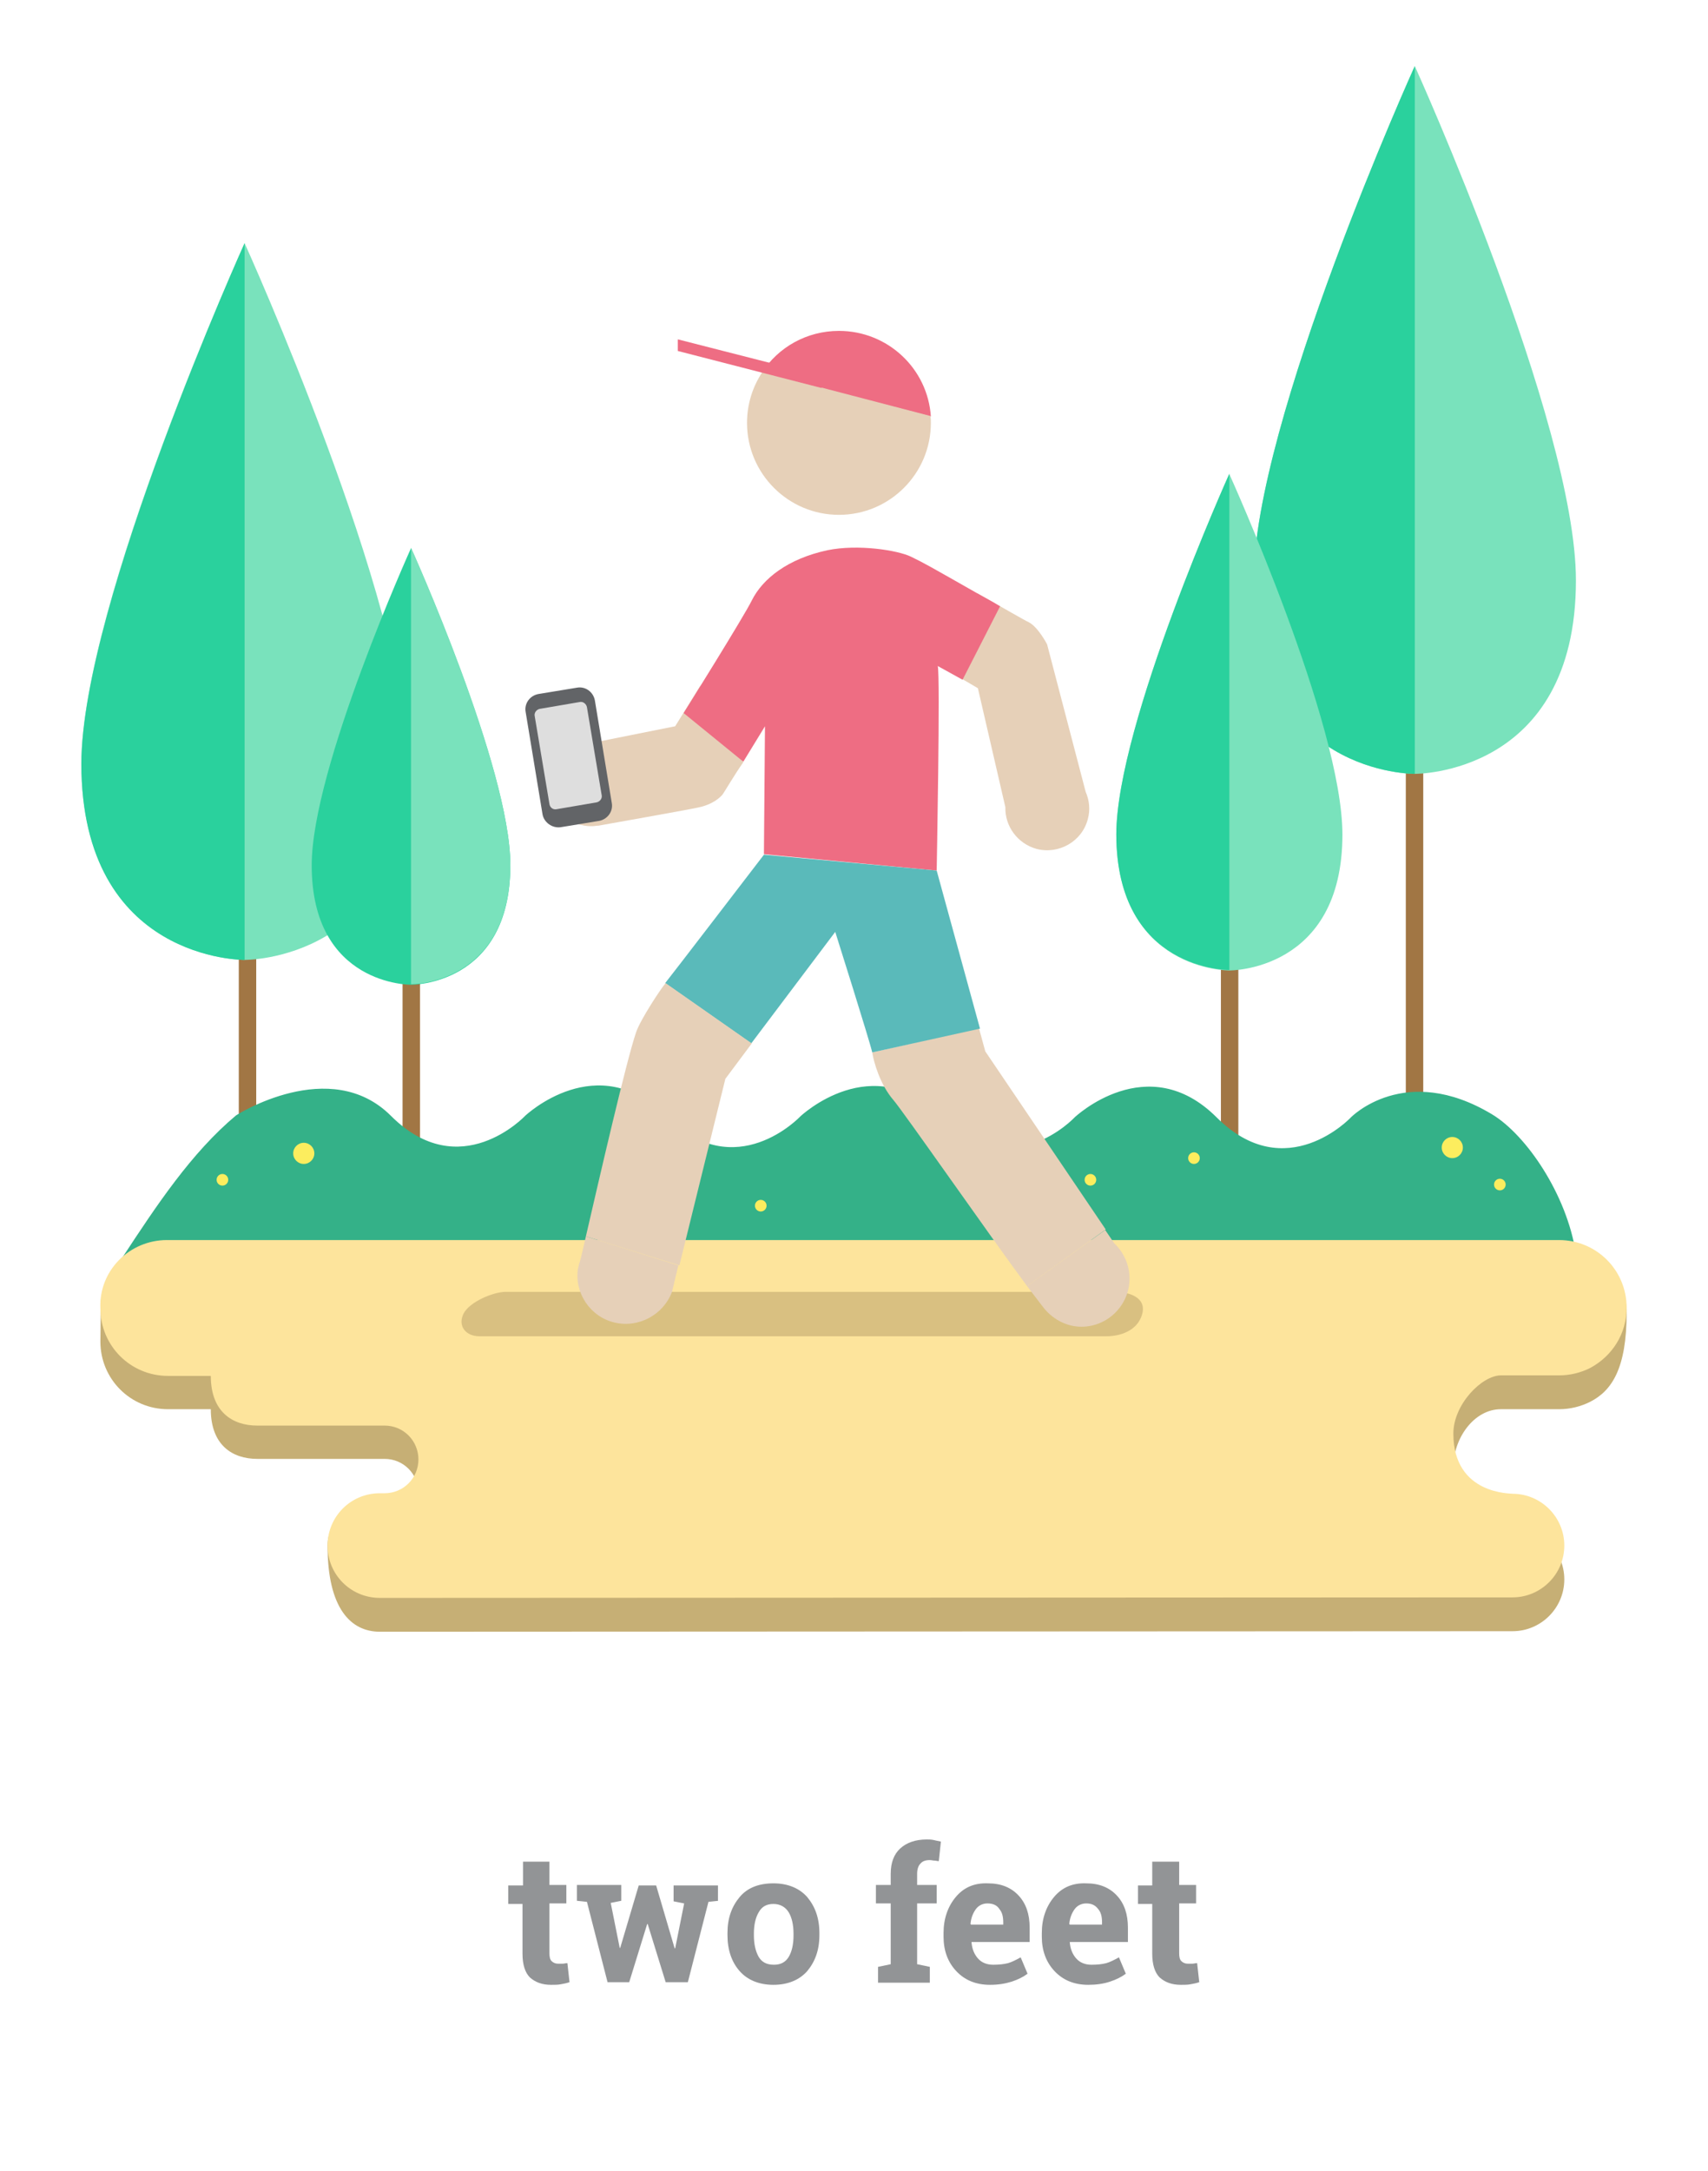 <?xml version="1.0" encoding="utf-8"?>
<!-- Generator: Adobe Illustrator 18.1.1, SVG Export Plug-In . SVG Version: 6.00 Build 0)  -->
<svg version="1.1" id="Layer_1" xmlns="http://www.w3.org/2000/svg" xmlns:xlink="http://www.w3.org/1999/xlink" x="0px" y="0px"
	 viewBox="0 0 323.3 410.7" style="enable-background:new 0 0 323.3 410.7;" xml:space="preserve">
<style type="text/css">
	.st0{fill:#C6AF75;}
	.st1{fill:#A17644;}
	.st2{fill:#2AD19D;}
	.st3{fill:#79E2BC;}
	.st4{fill:#34B188;}
	.st5{fill:#FCED5E;}
	.st6{fill:#FDE49C;}
	.st7{fill:#E2CC8A;}
	.st8{fill:#D9C081;}
	.st9{fill:#626366;}
	.st10{fill:#F46B83;}
	.st11{fill:#CC486A;}
	.st12{fill:#CE5B79;}
	.st13{fill:#FFFFFF;}
	.st14{fill:#929496;}
	.st15{fill:#626467;}
	.st16{fill:#E6D0B8;}
	.st17{fill:#EE6D83;}
	.st18{fill:#5ABABA;}
	.st19{fill:#DEDEDE;}
	.st20{fill:#D1D3D4;}
	.st21{fill:#16A457;}
	.st22{fill:#58BD98;}
	.st23{fill:#F6899C;}
	.st24{fill:#1A9169;}
	.st25{fill:#AA4660;}
	.st26{fill-rule:evenodd;clip-rule:evenodd;fill:#F46B83;}
	.st27{fill:#EF6B83;}
</style>
<g>
	<g>
		<g>
			<path class="st14" d="M104,352.1v4.5h3.2v3.5H104v9.4c0,0.7,0.1,1.2,0.4,1.5c0.3,0.3,0.7,0.5,1.2,0.5c0.3,0,0.6,0,0.9,0
				c0.3,0,0.5-0.1,0.9-0.1l0.4,3.6c-0.6,0.2-1.1,0.3-1.7,0.4c-0.5,0.1-1.1,0.1-1.8,0.1c-1.7,0-3-0.5-4-1.4c-0.9-0.9-1.4-2.4-1.4-4.5
				v-9.4h-2.7v-3.5H99v-4.5H104z"/>
		</g>
		<g>
			<path class="st14" d="M136,359.6l-1.9,0.2l-3.9,15.2h-4.2l-3.4-11h-0.1l-3.4,11H115l-3.9-15.2l-1.9-0.2v-3h8.4v3l-2,0.4l1.7,8.5
				h0.1l3.5-11.8h3.3l3.5,11.9h0.1l1.7-8.5l-2-0.4v-3h8.4V359.6z"/>
		</g>
		<g>
			<path class="st14" d="M137.7,365.7c0-2.8,0.8-5,2.3-6.8c1.5-1.8,3.7-2.6,6.4-2.6c2.7,0,4.9,0.9,6.4,2.6c1.5,1.8,2.3,4,2.3,6.8
				v0.4c0,2.8-0.8,5-2.3,6.8c-1.5,1.7-3.7,2.6-6.4,2.6c-2.7,0-4.9-0.9-6.4-2.6c-1.5-1.7-2.3-4-2.3-6.8V365.7z M142.7,366.1
				c0,1.7,0.3,3,0.9,4.1c0.6,1,1.5,1.5,2.9,1.5c1.3,0,2.2-0.5,2.8-1.5c0.6-1,0.9-2.4,0.9-4v-0.4c0-1.6-0.3-3-0.9-4
				c-0.6-1-1.6-1.6-2.9-1.6s-2.2,0.5-2.8,1.6c-0.6,1-0.9,2.4-0.9,4V366.1z"/>
		</g>
		<g>
			<path class="st14" d="M166.2,372.1l2.4-0.5v-11.5h-2.8v-3.5h2.8v-2.1c0-2.1,0.6-3.7,1.8-4.8c1.2-1.1,2.9-1.7,5-1.7
				c0.4,0,0.9,0,1.3,0.1s0.9,0.2,1.4,0.3l-0.4,3.7c-0.3,0-0.5-0.1-0.8-0.1c-0.3,0-0.6-0.1-0.9-0.1c-0.8,0-1.4,0.2-1.8,0.7
				c-0.4,0.4-0.6,1.1-0.6,1.9v2.1h3.7v3.5h-3.7v11.5l2.4,0.5v3h-9.8V372.1z"/>
		</g>
		<g>
			<path class="st14" d="M187.4,375.5c-2.7,0-4.8-0.9-6.4-2.6c-1.6-1.7-2.4-3.9-2.4-6.5v-0.7c0-2.7,0.8-5,2.3-6.8s3.5-2.7,6.1-2.6
				c2.5,0,4.4,0.8,5.8,2.3c1.4,1.5,2.1,3.5,2.1,6.1v2.7h-11l0,0.1c0.1,1.2,0.5,2.2,1.2,3s1.7,1.2,2.9,1.2c1.1,0,2-0.1,2.8-0.3
				c0.7-0.2,1.5-0.6,2.4-1.1l1.3,3.1c-0.8,0.6-1.8,1.1-3,1.5C190.2,375.3,188.9,375.5,187.4,375.5z M186.9,360.1
				c-0.9,0-1.7,0.4-2.2,1.1c-0.5,0.7-0.9,1.6-1,2.8l0.1,0.1h6.1v-0.4c0-1.1-0.2-1.9-0.7-2.5C188.7,360.4,187.9,360.1,186.9,360.1z"
				/>
		</g>
		<g>
			<path class="st14" d="M206,375.5c-2.7,0-4.8-0.9-6.4-2.6c-1.6-1.7-2.4-3.9-2.4-6.5v-0.7c0-2.7,0.8-5,2.3-6.8s3.5-2.7,6.1-2.6
				c2.5,0,4.4,0.8,5.8,2.3c1.4,1.5,2.1,3.5,2.1,6.1v2.7h-11l0,0.1c0.1,1.2,0.5,2.2,1.2,3s1.7,1.2,2.9,1.2c1.1,0,2-0.1,2.8-0.3
				c0.7-0.2,1.5-0.6,2.4-1.1l1.3,3.1c-0.8,0.6-1.8,1.1-3,1.5C208.9,375.3,207.5,375.5,206,375.5z M205.6,360.1
				c-0.9,0-1.7,0.4-2.2,1.1c-0.5,0.7-0.9,1.6-1,2.8l0.1,0.1h6.1v-0.4c0-1.1-0.2-1.9-0.7-2.5C207.3,360.4,206.6,360.1,205.6,360.1z"
				/>
		</g>
		<g>
			<path class="st14" d="M223.2,352.1v4.5h3.2v3.5h-3.2v9.4c0,0.7,0.1,1.2,0.4,1.5c0.3,0.3,0.7,0.5,1.2,0.5c0.3,0,0.6,0,0.9,0
				c0.3,0,0.5-0.1,0.9-0.1l0.4,3.6c-0.6,0.2-1.1,0.3-1.7,0.4c-0.5,0.1-1.1,0.1-1.8,0.1c-1.7,0-3-0.5-4-1.4c-0.9-0.9-1.4-2.4-1.4-4.5
				v-9.4h-2.7v-3.5h2.7v-4.5H223.2z"/>
		</g>
	</g>
	<g>
		<path class="st0" d="M31.6,241c0.1,0,0.3,0,0.4,0h262.7c0.1,0,0.3,0,0.4,0c7.1,0,12.8,0.2,12.8,7.3c0,10.6-2.8,14.8-6.9,16.9l0,0
			c0,0,0,0,0,0c-1.8,0.9-3.8,1.4-5.9,1.4c0,0-5.9,0-11,0s-9,5.5-9,11c0,11.7,11.1,11.3,11.2,11.4c5.4,0,9.8,4.4,9.8,9.8
			s-4.4,9.8-9.8,9.8c-0.6,0-213.7,0.1-214.4,0.1c-5.5,0-9.9-4.4-9.9-16.3c0-5.5,4.4-3.6,9.9-3.6c0.2,0,0.3,0,0.5,0
			c0.1,0,0.2,0,0.4,0c3.5,0,6.4-2.8,6.4-6.4c0-3.5-2.8-6.4-6.4-6.4c-0.4,0-2.4,0-3.1,0c-5,0-16.3,0-21,0c-4.7,0-8.8-2.6-8.8-9.4
			h-8.1c-7.1,0-12.8-5.7-12.8-12.8c0-0.3,0.1-7.9,0.1-7.9S25.4,241,31.6,241z"/>
	</g>
	<g>
		<rect x="45.2" y="97.5" class="st1" width="3.3" height="135.7"/>
	</g>
	<g>
		<rect x="266.1" y="100.8" class="st1" width="3.3" height="117.7"/>
	</g>
	<g>
		<path class="st3" d="M46.3,181.6c0,0,30.9,0.3,30.9-37.1c0-30.3-30.9-98.5-30.9-98.5s-30.9,68.2-30.9,98.5
			C15.5,181.9,46.3,181.6,46.3,181.6z"/>
	</g>
	<g>
		<path class="st2" d="M46.3,46v135.6c0,0-30.9,0.3-30.9-37.1C15.5,114.3,46.3,46,46.3,46z"/>
	</g>
	<g>
		<rect x="76.2" y="165.9" class="st1" width="3.3" height="62.2"/>
	</g>
	<g>
		<path class="st2" d="M77.8,186.3c0,0-18.8,0.2-18.8-22.6c0-18.4,18.8-60,18.8-60s18.8,41.6,18.8,60
			C96.6,186.5,77.8,186.3,77.8,186.3z"/>
	</g>
	<g>
		<path class="st3" d="M77.8,103.6v82.6c0,0,18.8,0.2,18.8-22.6C96.6,145.2,77.8,103.6,77.8,103.6z"/>
	</g>
	<g>
		<path class="st3" d="M267.8,146.4c0,0,30.5,0.3,30.5-36.6c0-29.9-30.5-97.3-30.5-97.3s-30.5,67.4-30.5,97.3
			C237.3,146.7,267.8,146.4,267.8,146.4z"/>
	</g>
	<g>
		<path class="st2" d="M267.8,12.5v133.9c0,0-30.5,0.3-30.5-36.6C237.3,79.9,267.8,12.5,267.8,12.5z"/>
	</g>
	<g>
		<rect x="231.1" y="137.9" class="st1" width="3.3" height="117.7"/>
	</g>
	<g>
		<path class="st3" d="M232.7,183.6c0,0,21.4,0.2,21.4-25.7c0-21-21.4-68.2-21.4-68.2s-21.4,47.3-21.4,68.2
			C211.4,183.8,232.7,183.6,232.7,183.6z"/>
	</g>
	<g>
		<path class="st2" d="M232.7,89.6v93.9c0,0-21.4,0.2-21.4-25.7C211.4,136.9,232.7,89.6,232.7,89.6z"/>
	</g>
	<g>
		<g>
			<path class="st4" d="M44.7,211c0,0,17.8-11.4,29.3,0.1c13.1,13.1,25.4,0,25.4,0s13.7-13,26.7,0.1c13.1,13.1,25.4,0,25.4,0
				s13.7-13,26.7,0.1c13.1,13.1,25.2,0.1,25.2,0.1s13.8-13.1,26.9,0c13.1,13.1,25.4,0,25.4,0s10.2-10.5,26.7-0.6
				c6.5,3.9,14.2,15.2,15.9,26.4l-2,9.7H47.1l0,0H23.3l-0.2-8.9C29.6,228.1,36.2,218.1,44.7,211z"/>
		</g>
		<g>
			<circle class="st5" cx="274.9" cy="217.1" r="2"/>
		</g>
		<g>
			<circle class="st5" cx="118.3" cy="218.5" r="1.1"/>
		</g>
		<g>
			<circle class="st5" cx="144" cy="228.1" r="1.1"/>
		</g>
		<g>
			<circle class="st5" cx="226" cy="219.1" r="1.1"/>
		</g>
		<g>
			<circle class="st5" cx="42.1" cy="223.2" r="1.1"/>
		</g>
		<g>
			<circle class="st5" cx="283.9" cy="224.1" r="1.1"/>
		</g>
		<g>
			<circle class="st5" cx="206.4" cy="223.2" r="1.1"/>
		</g>
		<g>
			<circle class="st5" cx="57.5" cy="218.2" r="2"/>
		</g>
	</g>
	<g>
		<path class="st6" d="M31.6,234.6c0.1,0,0.3,0,0.4,0h262.7c0.1,0,0.3,0,0.4,0c7.1,0,12.8,5.7,12.8,12.8c0,5-2.8,9.2-6.9,11.4l0,0
			c0,0,0,0,0,0c-1.8,0.9-3.8,1.4-5.9,1.4c0,0-7.3,0-11,0c-3.6,0-9,5.5-9,11c0,11.7,11.1,11.3,11.2,11.4c5.4,0,9.8,4.4,9.8,9.8
			c0,5.4-4.4,9.8-9.8,9.8c-0.6,0-213.7,0.1-214.4,0.1c-5.5,0-9.9-4.4-9.9-9.9s4.4-9.9,9.9-9.9c0.2,0,0.3,0,0.5,0c0.1,0,0.2,0,0.4,0
			c3.5,0,6.4-2.8,6.4-6.4c0-3.5-2.8-6.4-6.4-6.4c-0.4,0-2.4,0-3.1,0c-5,0-16.3,0-21,0c-4.7,0-8.8-2.6-8.8-9.4h-8.1
			c-7.1,0-12.8-5.7-12.8-12.8C18.7,240.4,24.5,234.6,31.6,234.6z"/>
	</g>
	<g>
		<path class="st15" d="M74.3,220.7"/>
	</g>
	<g>
		<path class="st16" d="M184.9,112.2c5,2.8,9.1,5.2,9.8,5.5c1.8,0.9,3.5,4.2,3.5,4.2l7.3,27.9c0.7,1.6,0.9,3.4,0.4,5.2
			c-1.1,4.2-5.5,6.7-9.7,5.6c-3.6-1-6-4.3-5.9-7.9l-5.2-22.5l-2.9-1.7L184.9,112.2"/>
	</g>
	<g>
		<path class="st16" d="M132.7,129.5l-4.9,7.9c0,0-12.6,2.5-16.9,3.4c-3.9,0.5-6.9,3.9-6.8,7.9c0.1,4.3,3.7,7.7,8,7.6
			c0.4,0,0.8-0.1,1.2-0.1c0,0,16.9-3,18.7-3.4c2.1-0.4,3.7-1.3,4.7-2.4c0.4-0.5,2.3-3.8,4-6.2l-9-12.2"/>
	</g>
	<g>
		<path class="st17" d="M144.6,161.6l0.2-24.2l-4.1,6.7l-11.3-9.2c0,0,11.5-18.4,12.9-21.3c2.1-4.2,6.9-7.9,14.3-9.5
			c5.8-1.2,13.3,0,15.8,1.2s3.7,1.9,12.5,6.9c1.6,0.9,3.1,1.7,4.4,2.5l-7.1,13.9l-4.7-2.6c0.5,1.6-0.2,38.7-0.2,38.7"/>
	</g>
	<g>
		<path class="st8" d="M90.7,252.8h118.8c2.3,0,5.8-0.9,6.7-4.2s-2.8-4.2-5.1-4.2H95.7c-2.3,0-6.9,1.9-8,4.2
			C86.6,251,88.3,252.8,90.7,252.8z"/>
	</g>
	<g>
		<path class="st16" d="M194.4,243.3c1.3,1.7,2.3,3,2.9,3.8c1.7,2.3,4.4,3.9,7.4,3.9c5,0,9.1-4.1,9.1-9.1c0-2.6-1.1-5-2.9-6.7
			l-1.7-2.5"/>
	</g>
	<g>
		<path class="st16" d="M194.4,243.3c-7.4-10-23.4-33-25.3-35.2c-2.5-2.9-3.7-7.1-4-9l20.2-4.6l1.2,4.4l22.8,33.7L194.4,243.3z"/>
	</g>
	<g>
		<path class="st18" d="M125.9,186c0.6-0.7,18.7-24.3,18.7-24.3l32.7,3l8.2,29.9l-20.4,4.5c-0.4-1.9-7-22.8-7-22.8l-15.9,21.1
			L125.9,186z"/>
	</g>
	<g>
		<path class="st16" d="M110.9,233.9c2.5-10.8,7.6-33,9.5-38.6c0.8-2.4,4.9-8.6,5.6-9.3l16.3,11.4l-5,6.7l-8.7,35.3"/>
	</g>
	<g>
		<path class="st16" d="M110.9,233.9c-0.5,2.2-0.9,4-1.2,5c0,0.1,0,0.1-0.1,0.2c0,0,0,0.1,0,0.1c-0.1,0.5-0.2,0.8-0.2,0.8l0,0
			c-0.7,4.6,2.3,9.1,6.9,10.2c4.6,1.1,9.3-1.5,10.9-5.8l0,0l1.2-5L110.9,233.9z"/>
	</g>
	<g>
		<path class="st15" d="M106.1,156.5l7.3-1.2c1.6-0.3,2.7-1.8,2.4-3.4l-3.2-19.4c-0.3-1.6-1.8-2.7-3.4-2.4l-7.3,1.2
			c-1.6,0.3-2.7,1.8-2.4,3.4l3.2,19.4C103,155.6,104.5,156.7,106.1,156.5z"/>
	</g>
	<g>
		<path class="st19" d="M105.3,153.1l7.6-1.3c0.6-0.1,1.1-0.7,1-1.3l-2.8-16.7c-0.1-0.6-0.7-1.1-1.3-1l-7.6,1.3
			c-0.6,0.1-1.1,0.7-1,1.3l2.8,16.7C104.1,152.8,104.7,153.2,105.3,153.1z"/>
	</g>
	<g>
		<g>
			<path class="st17" d="M158.8,62.6c-6.1,0-11.5,3.1-14.6,7.9l32,8.3C175.6,69.7,168,62.6,158.8,62.6z"/>
		</g>
		<g>
			<path class="st16" d="M144.3,70.4c-1.8,2.7-2.9,6-2.9,9.6c0,9.6,7.8,17.4,17.4,17.4c9.6,0,17.4-7.8,17.4-17.4
				c0-0.4,0-0.9-0.1-1.3L144.3,70.4z"/>
		</g>
	</g>
	<g>
		<polygon class="st17" points="155.5,73.4 128.3,66.4 128.3,64.2 156.1,71.3 		"/>
	</g>
</g>
</svg>
